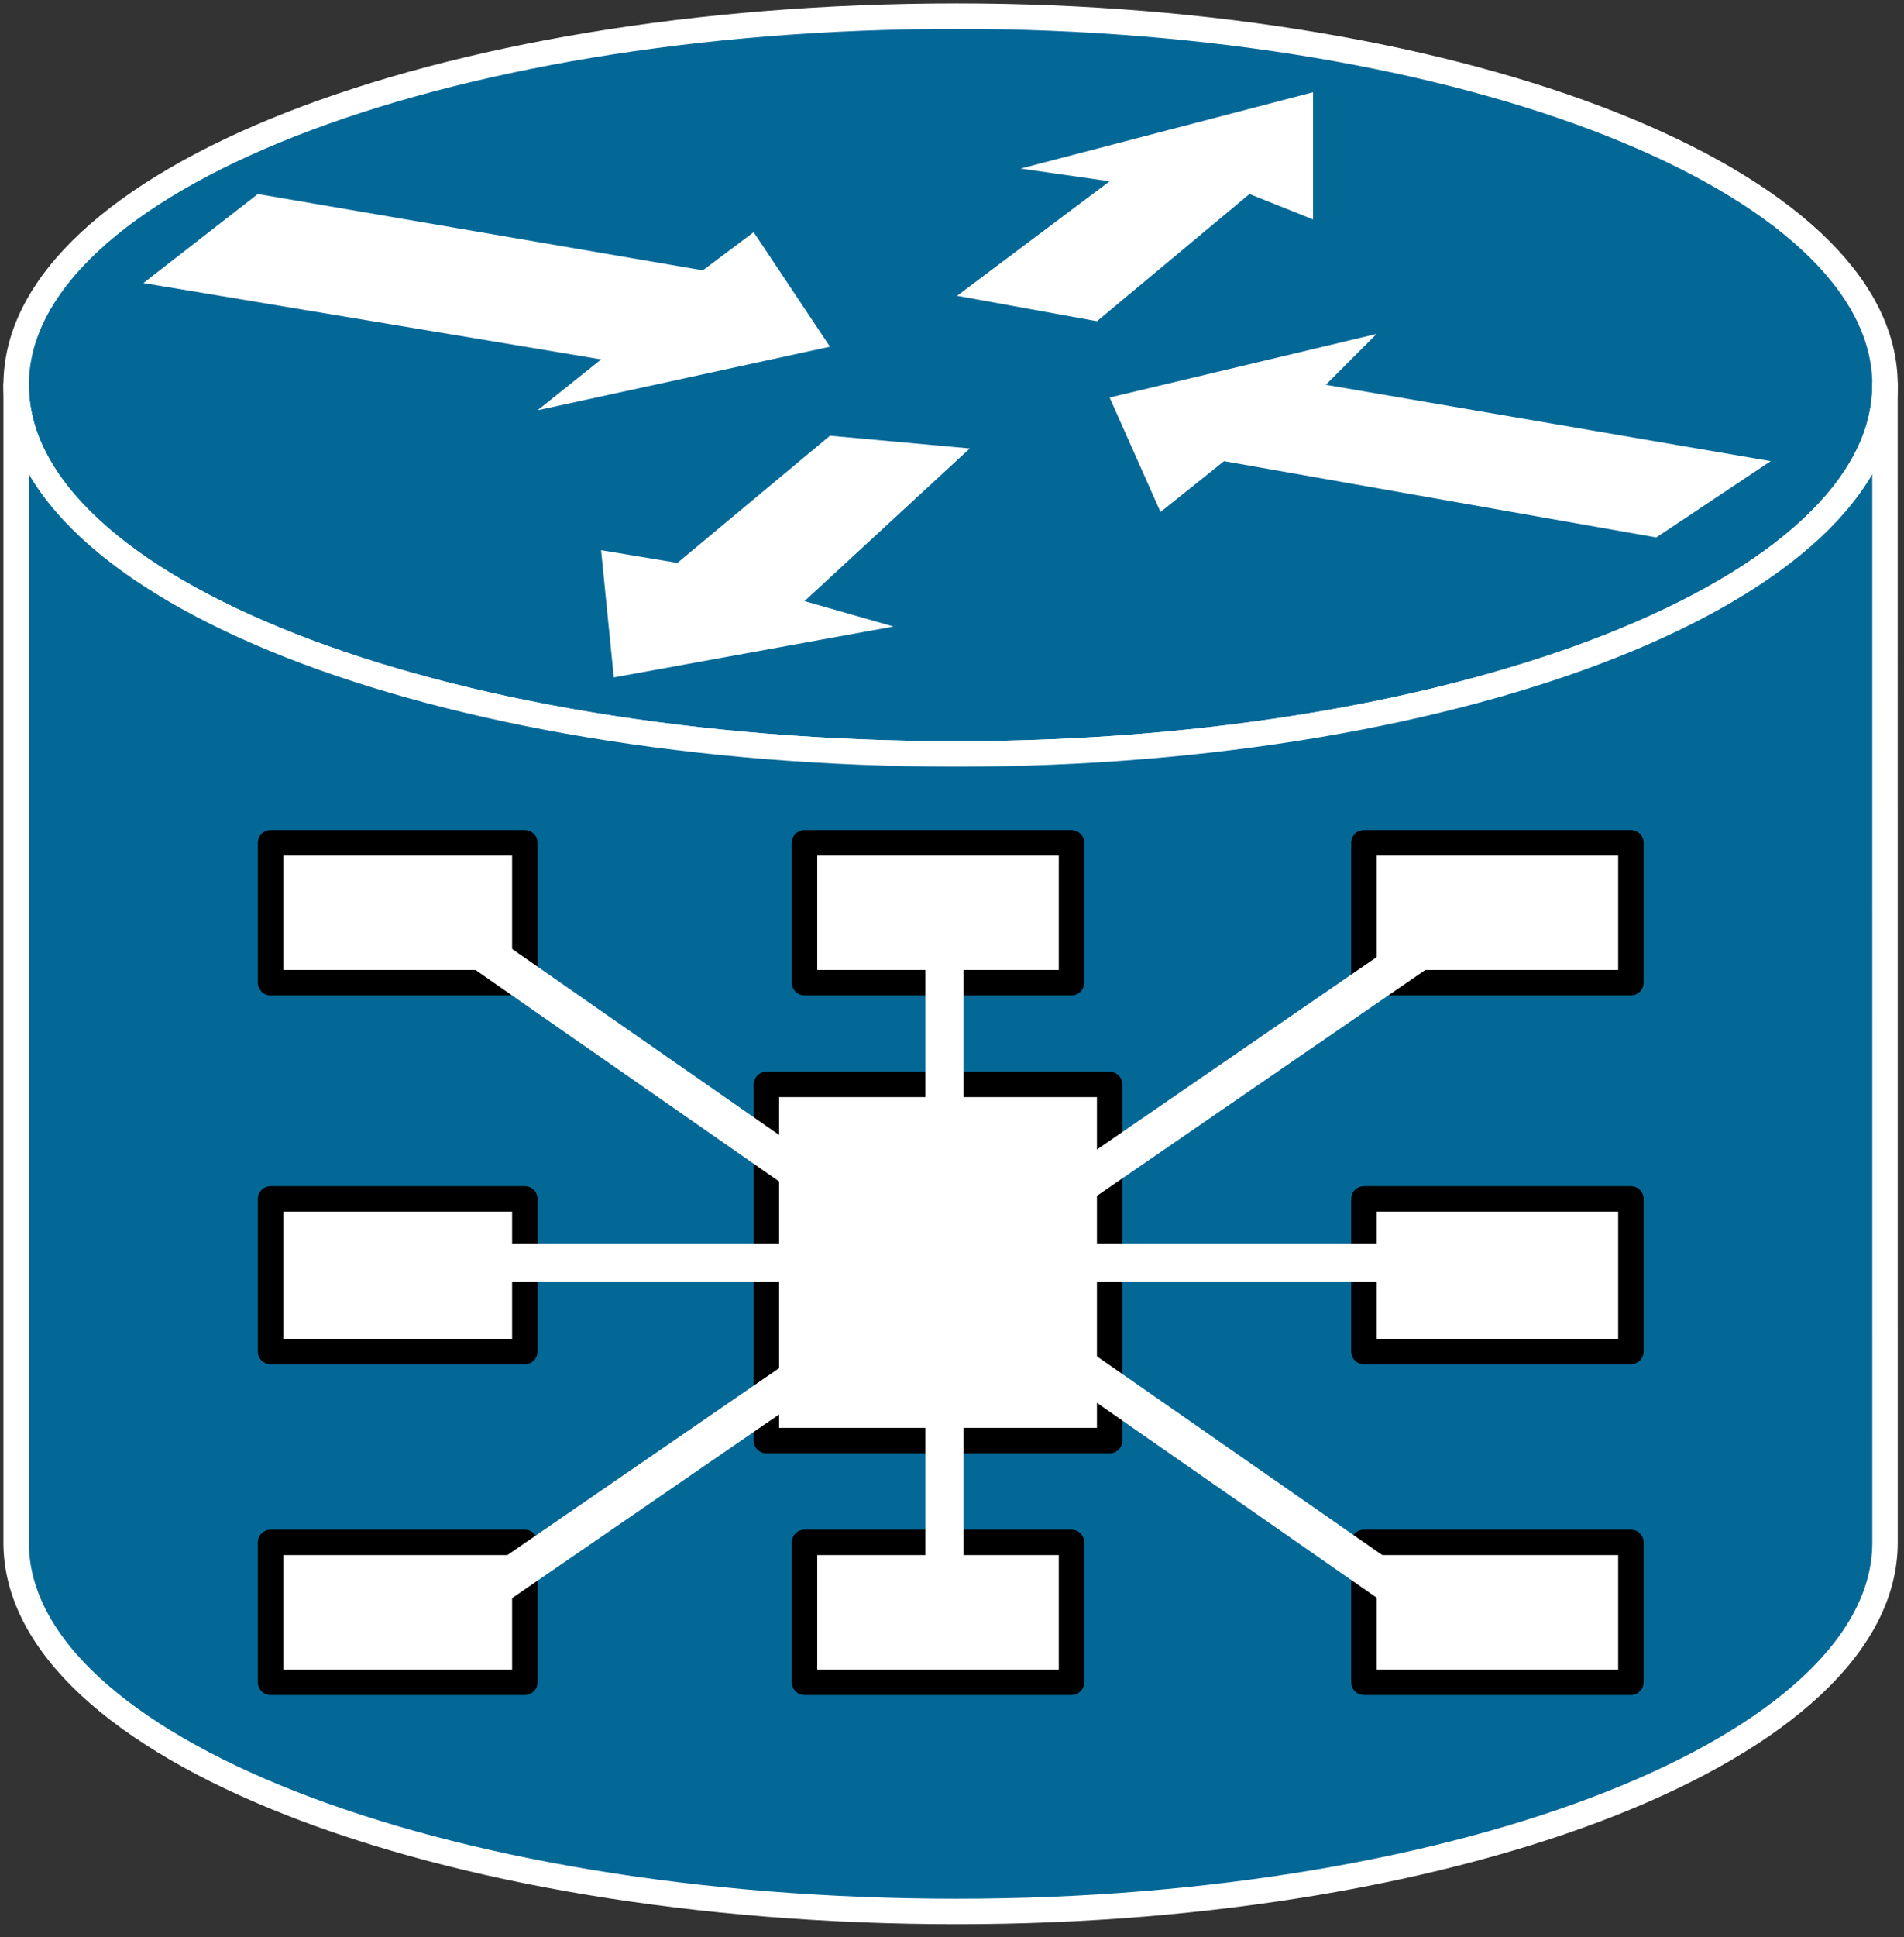 <svg xmlns="http://www.w3.org/2000/svg" xmlns:xlink="http://www.w3.org/1999/xlink" viewBox="0 0 59 60" fill="#fff" fill-rule="evenodd" stroke="#000" stroke-linecap="round" stroke-linejoin="round"><rect x="0" y="0" width="59" height="60" fill="#333333" stroke="none"/><use xlink:href="#A" x=".5" y=".5"/><symbol id="A" overflow="visible"><use xlink:href="#C" stroke="none" fill="#046897"/><use xlink:href="#C" stroke="#fff" stroke-linejoin="miter" fill="none" stroke-width=".788"/><g stroke="none"><path d="M0 11.425C0 17.728 13.001 22.85 29.153 22.85c15.758 0 28.759-5.121 28.759-11.425v35.85c0 6.303-13 11.425-28.759 11.425C13.001 58.7 0 53.578 0 47.275z"/><use xlink:href="#D" fill="#046897"/></g><use xlink:href="#D" stroke="#fff" stroke-linejoin="miter" fill="none" stroke-width=".788"/><path d="M22.854 6.691l2.364 3.546-9.061 1.97 1.97-1.576L3.944 8.266 7.49 5.509l13.789 2.364 1.576-1.182zm12.607 8.667l-1.576-3.546 8.273-1.97-1.576 1.576 13.789 2.364-3.546 2.364-13.395-2.364-1.97 1.576zM31.127 4.721l9.061-2.364v3.94l-1.97-.788-4.727 3.94-4.334-.788 4.727-3.546-2.758-.394zm-3.94 14.183l-8.667 1.576-.394-3.94 2.364.394 4.728-3.939 4.333.394-5.121 4.728 2.758.788z" stroke="none"/><g stroke-linejoin="miter"><path d="M33.885 44.117H23.248V33.086h10.637v11.031zM15.763 25.601v4.334H7.884v-4.334h7.879zm0 11.031v4.727H7.884v-4.727h7.879zm0 10.637v4.334H7.884v-4.334h7.879zm16.94 0v4.334H24.43v-4.334h8.273zm17.334-21.668v4.334h-8.273v-4.334h8.273zm-17.334 0v4.334H24.43v-4.334h8.273zm17.334 11.031v4.727h-8.273v-4.727h8.273zm0 10.637v4.334h-8.273v-4.334h8.273z" stroke-width=".788"/><g stroke="#fff" fill="none" stroke-linecap="square" stroke-width="1.182"><path d="M12.217 38.601h33.88"/><path d="M28.764 28.359v21.274"/><path d="M13.399 49.633l31.517-21.668"/><path d="M44.128 49.633L13.005 27.965"/></g></g></symbol><defs ><path id="C" d="M29.153 22.849c15.758 0 28.759-5.121 28.759-11.425S44.911 0 29.153 0C13.001 0 0 5.121 0 11.425s13.001 11.425 29.153 11.425z"/><path id="D" d="M57.911 11.425c0 6.303-13 11.425-28.759 11.425C13.001 22.85 0 17.728 0 11.425v35.85C0 53.578 13.001 58.7 29.153 58.7c15.758 0 28.759-5.121 28.759-11.425z"/></defs></svg>
